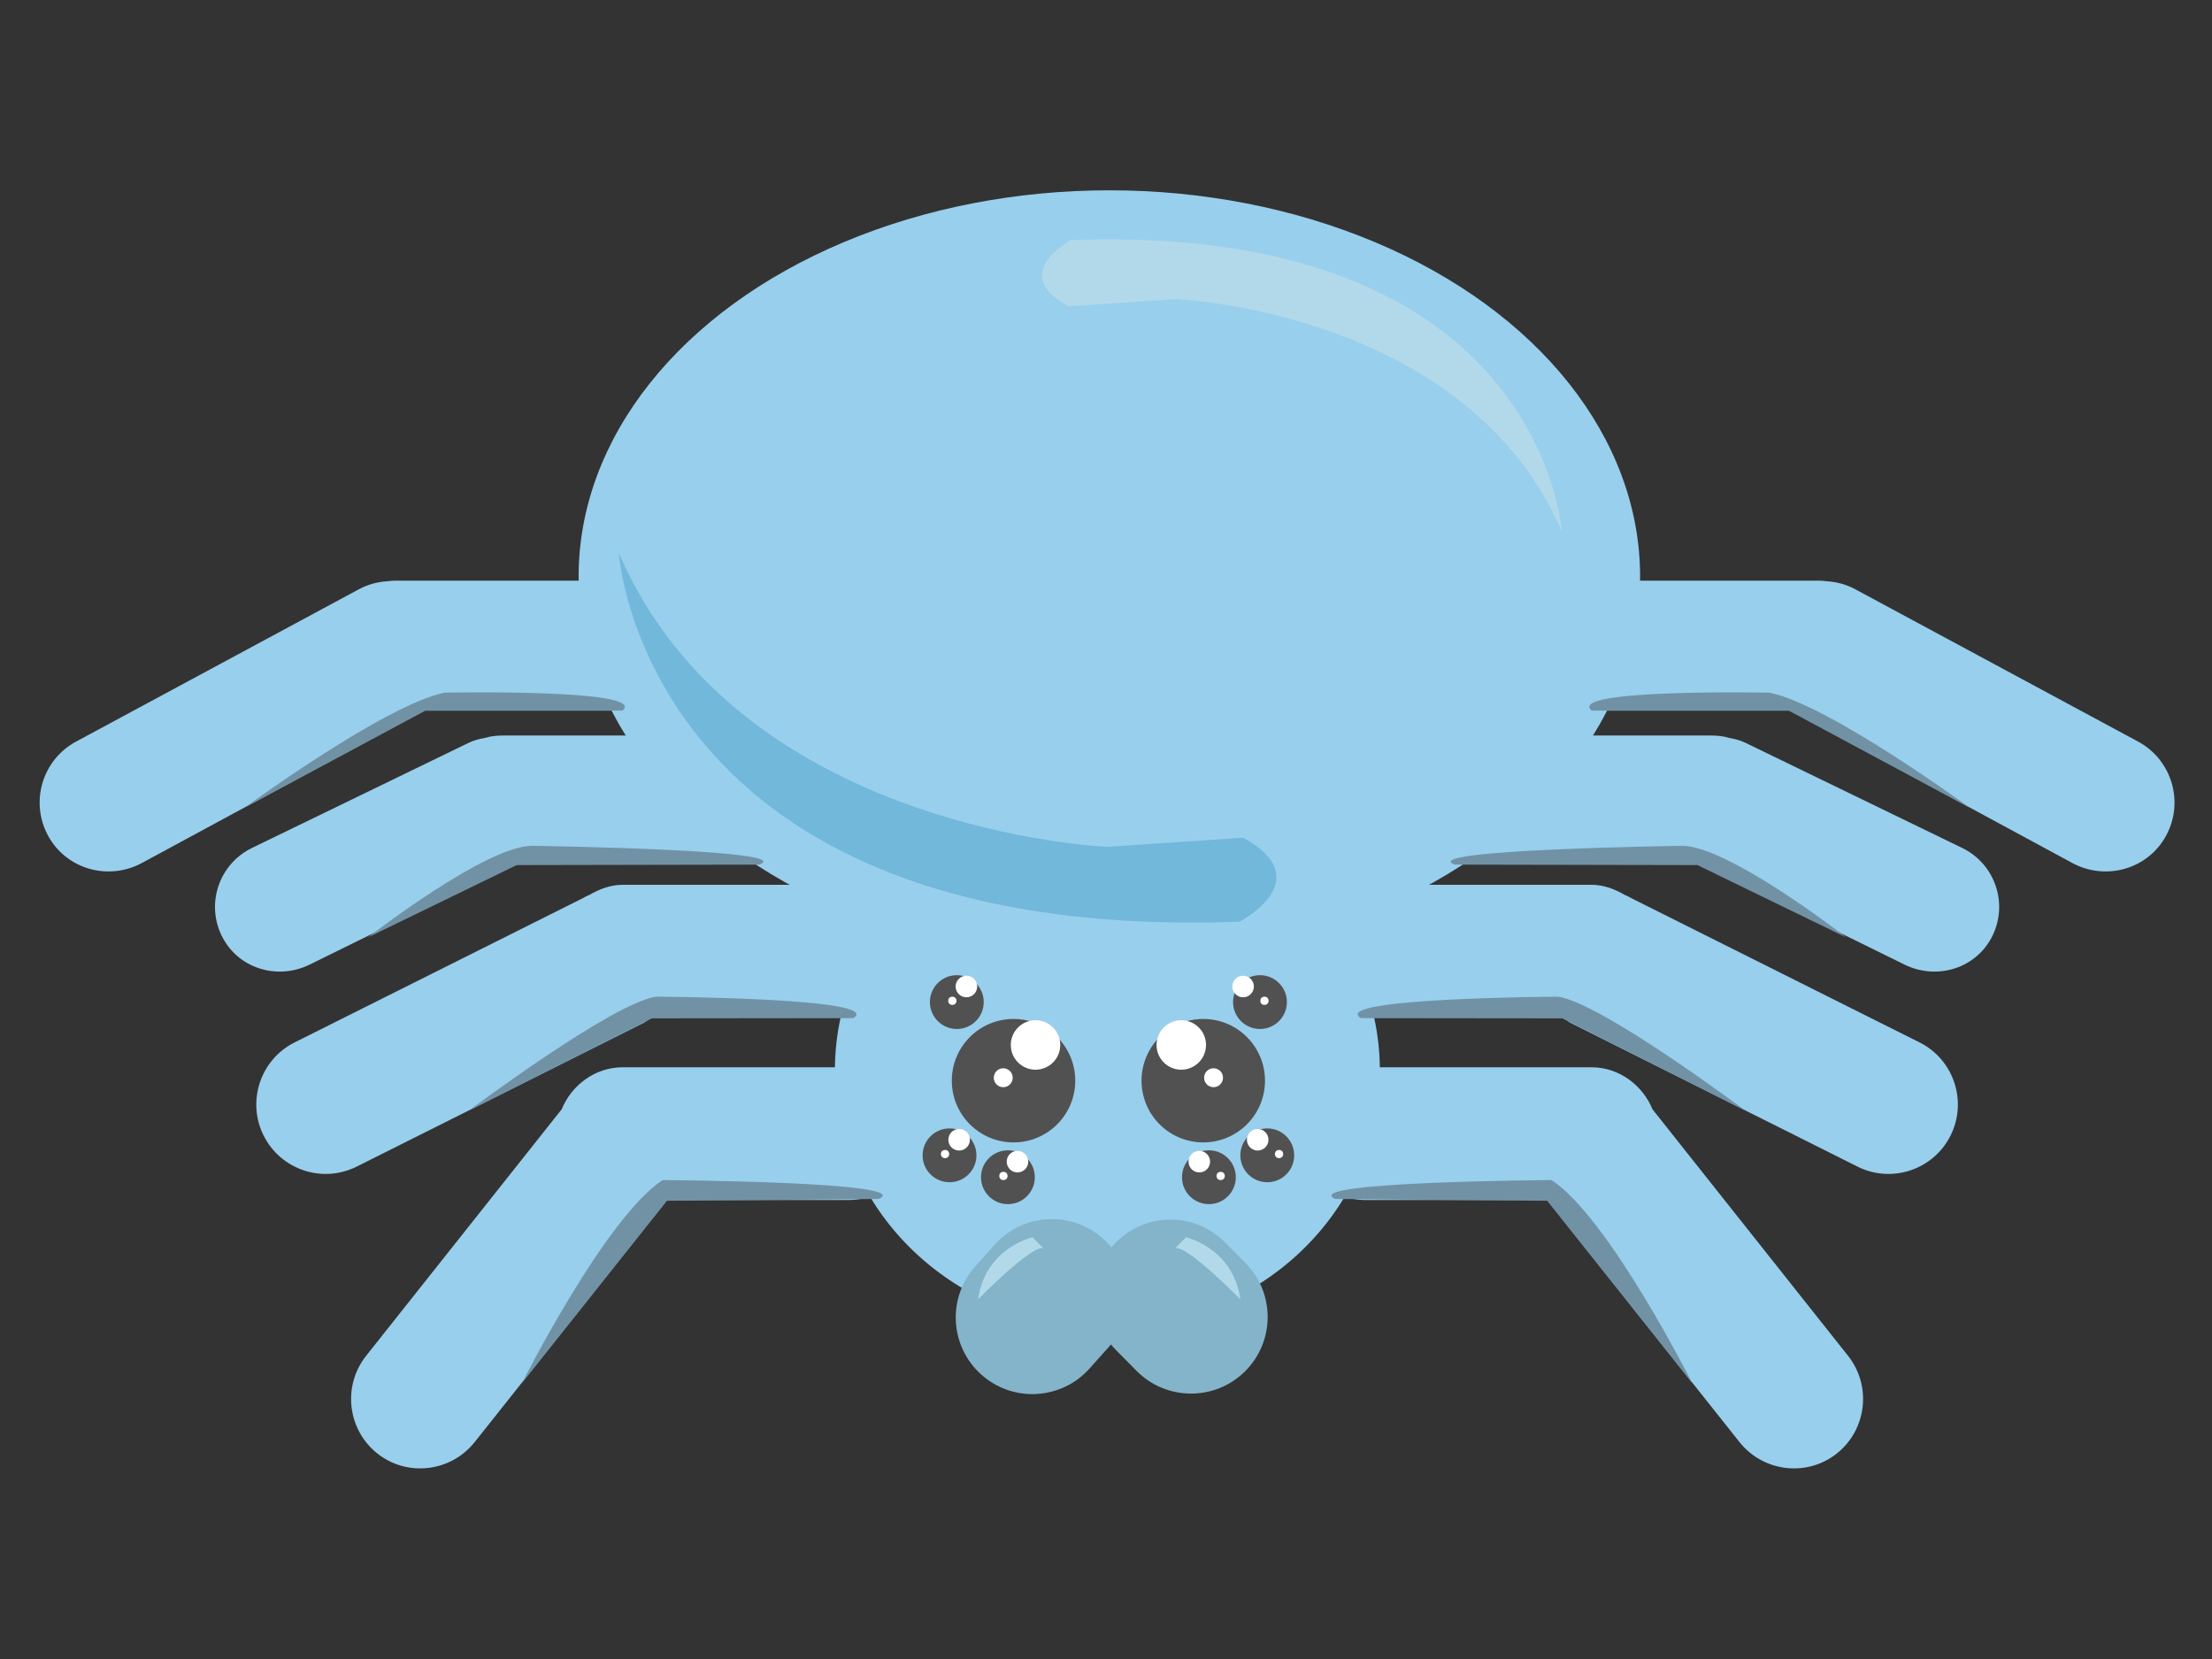 <?xml version="1.0" encoding="utf-8"?>
<!-- Generator: Adobe Illustrator 16.0.3, SVG Export Plug-In . SVG Version: 6.00 Build 0)  -->
<!DOCTYPE svg PUBLIC "-//W3C//DTD SVG 1.1//EN" "http://www.w3.org/Graphics/SVG/1.1/DTD/svg11.dtd">
<svg version="1.1" id="spider" xmlns="http://www.w3.org/2000/svg" xmlns:xlink="http://www.w3.org/1999/xlink" x="0px" y="0px"
	 width="800px" height="600px" viewBox="0 0 800 600" enable-background="new 0 0 800 600" xml:space="preserve">
<rect x="0" y="0" width="800" height="600" fill="#333333" stroke="none"/>
<g>
	<ellipse fill="#98CFED" cx="401.214" cy="208.504" rx="191.947" ry="139.676"/>
	<ellipse fill="#98CFED" cx="400.495" cy="387.066" rx="98.544" ry="93.077"/>
	<path fill="#83B4C9" d="M394.021,494.968c-10.208,11.402-27.728,12.373-39.131,2.164l0,0
		c-11.402-10.209-12.372-27.729-2.164-39.132l7.041-7.868c10.21-11.4,27.729-12.369,39.132-2.162l0,0
		c11.404,10.21,12.372,27.729,2.164,39.134L394.021,494.968z"/>
	<path fill="#83B4C9" d="M450.453,456.812c10.765,10.877,10.672,28.425-0.208,39.193l0,0c-10.878,10.761-28.424,10.668-39.189-0.211
		l-7.428-7.502c-10.763-10.88-10.671-28.427,0.208-39.192l0,0c10.878-10.764,28.425-10.672,39.191,0.206L450.453,456.812z"/>
	<path fill="#98CFED" d="M306.955,386h-81.818c-9.948,0-18.455,6.508-21.992,15.186l-70.718,89.141
		c-8.618,10.842-6.816,26.712,4.022,35.326c10.839,8.62,26.611,6.726,35.23-4.114L241.203,434h65.752
		c13.118,0,23.753-10.881,23.753-24C330.708,396.879,320.073,386,306.955,386z"/>
	<path fill="#98CFED" d="M306.955,320h-81.818c-4.372,0-8.455,1.6-11.974,3.66c-0.914,0.33-1.82,0.899-2.71,1.343l-103.889,51.992
		c-12.387,6.188-17.414,21.298-11.227,33.683c6.189,12.387,21.246,17.44,33.635,11.251L232.859,369.9
		c1.042-0.519,2.011-1.9,2.945-1.9h71.151c13.118,0,23.753-10.879,23.753-24C330.708,330.881,320.073,320,306.955,320z"/>
	<path fill="#98CFED" d="M264.727,266h-81.817c-2.544,0-4.991,0.094-7.289,0.834c-2.087,0.377-4.16,0.863-6.161,1.836L91.13,306.674
		c-11.798,5.737-16.712,19.912-10.977,31.711c5.736,11.799,19.949,16.253,31.749,10.516l74.96-36.9h77.864
		c13.119,0,23.753-9.881,23.753-23C288.479,275.88,277.846,266,264.727,266z"/>
	<path fill="#98CFED" d="M225.137,210H143.32c-1.101,0-2.174,0.072-3.234,0.218c-3.508,0.216-7.026,1.139-10.323,2.915
		L27.524,268.199c-12.191,6.567-16.75,21.772-10.184,33.96c6.567,12.19,21.773,16.524,33.966,9.957L153.202,257h71.935
		c13.12,0,23.754-10.381,23.754-23.5C248.891,220.38,238.256,210,225.137,210z"/>
	<path fill="#515151" d="M344.232,390.845c0,12.33,9.993,22.322,22.325,22.322c12.327,0,22.323-9.992,22.323-22.322
		c0-12.332-9.996-22.324-22.323-22.324C354.226,368.521,344.232,378.513,344.232,390.845z"/>
	<circle fill="#FFFFFF" cx="374.512" cy="377.924" r="8.946"/>
	<path fill="#B2D9EA" d="M373.375,447.477c0,0-17.053,3.866-19.641,22.436c0,0,19.419-19.796,23.6-18.477L373.375,447.477z"/>
	<path fill="#B2D9EA" d="M428.955,447.477c0,0,17.051,3.866,19.638,22.436c0,0-19.417-19.796-23.597-18.477L428.955,447.477z"/>
	<circle fill="#FFFFFF" cx="362.837" cy="389.776" r="3.422"/>
	<circle fill="#515151" cx="343.408" cy="417.841" r="9.732"/>
	<circle fill="#FFFFFF" cx="346.876" cy="412.208" r="3.9"/>
	<circle fill="#FFFFFF" cx="341.787" cy="417.376" r="1.492"/>
	<circle fill="#515151" cx="364.523" cy="425.759" r="9.732"/>
	<path fill="#FFFFFF" d="M364.102,419.834c-0.162,2.146,1.446,4.021,3.595,4.184c2.148,0.159,4.021-1.449,4.184-3.597
		c0.161-2.148-1.449-4.022-3.596-4.184C366.135,416.076,364.264,417.686,364.102,419.834z"/>
	<circle fill="#FFFFFF" cx="362.901" cy="425.294" r="1.492"/>
	<circle fill="#515151" cx="346.047" cy="362.416" r="9.732"/>
	<circle fill="#FFFFFF" cx="349.515" cy="356.784" r="3.9"/>
	<circle fill="#FFFFFF" cx="344.425" cy="361.951" r="1.492"/>
	<path fill="#515151" d="M457.504,390.845c0,12.33-9.994,22.322-22.325,22.322c-12.328,0-22.325-9.992-22.325-22.322
		c0-12.332,9.997-22.324,22.325-22.324C447.51,368.521,457.504,378.513,457.504,390.845z"/>
	<path fill="#FFFFFF" d="M436.146,377.252c0.37,4.926-3.32,9.224-8.246,9.596c-4.93,0.37-9.226-3.322-9.597-8.252
		c-0.37-4.926,3.322-9.22,8.248-9.592C431.479,368.633,435.773,372.324,436.146,377.252z"/>
	<circle fill="#FFFFFF" cx="438.899" cy="389.776" r="3.421"/>
	<circle fill="#515151" cx="458.327" cy="417.841" r="9.733"/>
	<circle fill="#FFFFFF" cx="454.859" cy="412.208" r="3.9"/>
	<circle fill="#FFFFFF" cx="462.588" cy="417.376" r="1.491"/>
	<circle fill="#515151" cx="437.213" cy="425.759" r="9.732"/>
	<path fill="#FFFFFF" d="M437.634,419.834c0.162,2.146-1.445,4.021-3.594,4.184c-2.148,0.159-4.022-1.449-4.184-3.597
		c-0.161-2.148,1.448-4.022,3.594-4.184C435.601,416.076,437.472,417.686,437.634,419.834z"/>
	<circle fill="#FFFFFF" cx="441.474" cy="425.294" r="1.491"/>
	<circle fill="#515151" cx="455.688" cy="362.416" r="9.732"/>
	<circle fill="#FFFFFF" cx="449.581" cy="356.784" r="3.901"/>
	<circle fill="#FFFFFF" cx="457.31" cy="361.951" r="1.492"/>
	<path fill="#71B8DB" d="M223.818,200.046c0,0,8.905,141.202,224.501,133.283c0,0,29.087-15.175,1.267-30.352c0,0,0,0-49.091,3.3
		C400.495,306.277,267.366,300.998,223.818,200.046z"/>
	<path fill="#B2D9EA" d="M564.813,192.128c0,0-7.037-111.575-177.399-105.318c0,0-22.983,11.991-1,23.982c0,0,0,0,38.79-2.607
		C425.203,108.186,530.401,112.358,564.813,192.128z"/>
	<path fill="#7192A5" d="M317.841,433.621l-76.639,0.66l-52.418,65.934c0,0,30.085-59.811,50.869-73.428
		C239.653,426.787,331.698,427.354,317.841,433.621z"/>
	<path fill="#7192A5" d="M308.601,368.223l-72.797,0.077l-66.231,33.373c0,0,52.266-39.156,67.771-41.214
		C237.344,360.459,320.473,360.886,308.601,368.223z"/>
	<path fill="#7192A5" d="M274.624,312.703l-87.761,0.173l-53.739,26.126c0,0,42.527-33.143,59.353-33.099
		C192.477,305.903,289.14,307.254,274.624,312.703z"/>
	<path fill="#7192A5" d="M225.137,257h-71.26l-65.383,35.083c0,0,50.867-37.279,72.311-41.568
		C160.805,250.515,234.704,249,225.137,257z"/>
	<path fill="#98CFED" d="M493.829,386h81.818c9.949,0,18.456,6.508,21.992,15.186l70.719,89.141
		c8.617,10.842,6.816,26.712-4.023,35.326c-10.839,8.62-26.61,6.726-35.23-4.114L559.583,434h-65.754
		c-13.118,0-23.752-10.881-23.752-24C470.077,396.879,480.711,386,493.829,386z"/>
	<path fill="#98CFED" d="M493.829,320h81.818c4.371,0,8.455,1.6,11.974,3.66c0.915,0.33,1.821,0.899,2.711,1.343l103.889,51.992
		c12.387,6.188,17.414,21.298,11.227,33.683c-6.189,12.387-21.246,17.44-33.635,11.251L567.926,369.9
		c-1.042-0.519-2.011-1.9-2.945-1.9h-71.151c-13.118,0-23.752-10.879-23.752-24C470.077,330.881,480.711,320,493.829,320z"/>
	<path fill="#98CFED" d="M536.059,266h81.816c2.545,0,4.991,0.094,7.289,0.834c2.088,0.377,4.16,0.863,6.162,1.836l78.328,38.003
		c11.798,5.737,16.712,19.912,10.977,31.711c-5.737,11.799-19.949,16.253-31.748,10.516L613.922,312h-77.863
		c-13.12,0-23.753-9.881-23.753-23C512.306,275.88,522.938,266,536.059,266z"/>
	<path fill="#98CFED" d="M575.647,210h81.817c1.101,0,2.173,0.072,3.234,0.218c3.509,0.216,7.026,1.139,10.322,2.915l102.239,55.066
		c12.191,6.567,16.75,21.772,10.183,33.96c-6.566,12.19-21.772,16.524-33.965,9.957L647.583,257h-71.936
		c-13.119,0-23.754-10.381-23.754-23.5C551.894,220.38,562.528,210,575.647,210z"/>
	<path fill="#7192A5" d="M482.943,433.621l76.64,0.66L612,500.215c0,0-30.086-59.811-50.869-73.428
		C561.131,426.787,469.086,427.354,482.943,433.621z"/>
	<path fill="#7192A5" d="M492.184,368.223l72.797,0.077l66.23,33.373c0,0-52.266-39.156-67.771-41.214
		C563.44,360.459,480.312,360.886,492.184,368.223z"/>
	<path fill="#7192A5" d="M526.161,312.703l87.761,0.173l53.739,26.126c0,0-42.527-33.143-59.353-33.099
		C608.309,305.903,511.645,307.254,526.161,312.703z"/>
	<path fill="#7192A5" d="M575.647,257h71.26l65.383,35.083c0,0-50.866-37.279-72.31-41.568C639.98,250.515,566.08,249,575.647,257z"
		/>
</g>
</svg>
